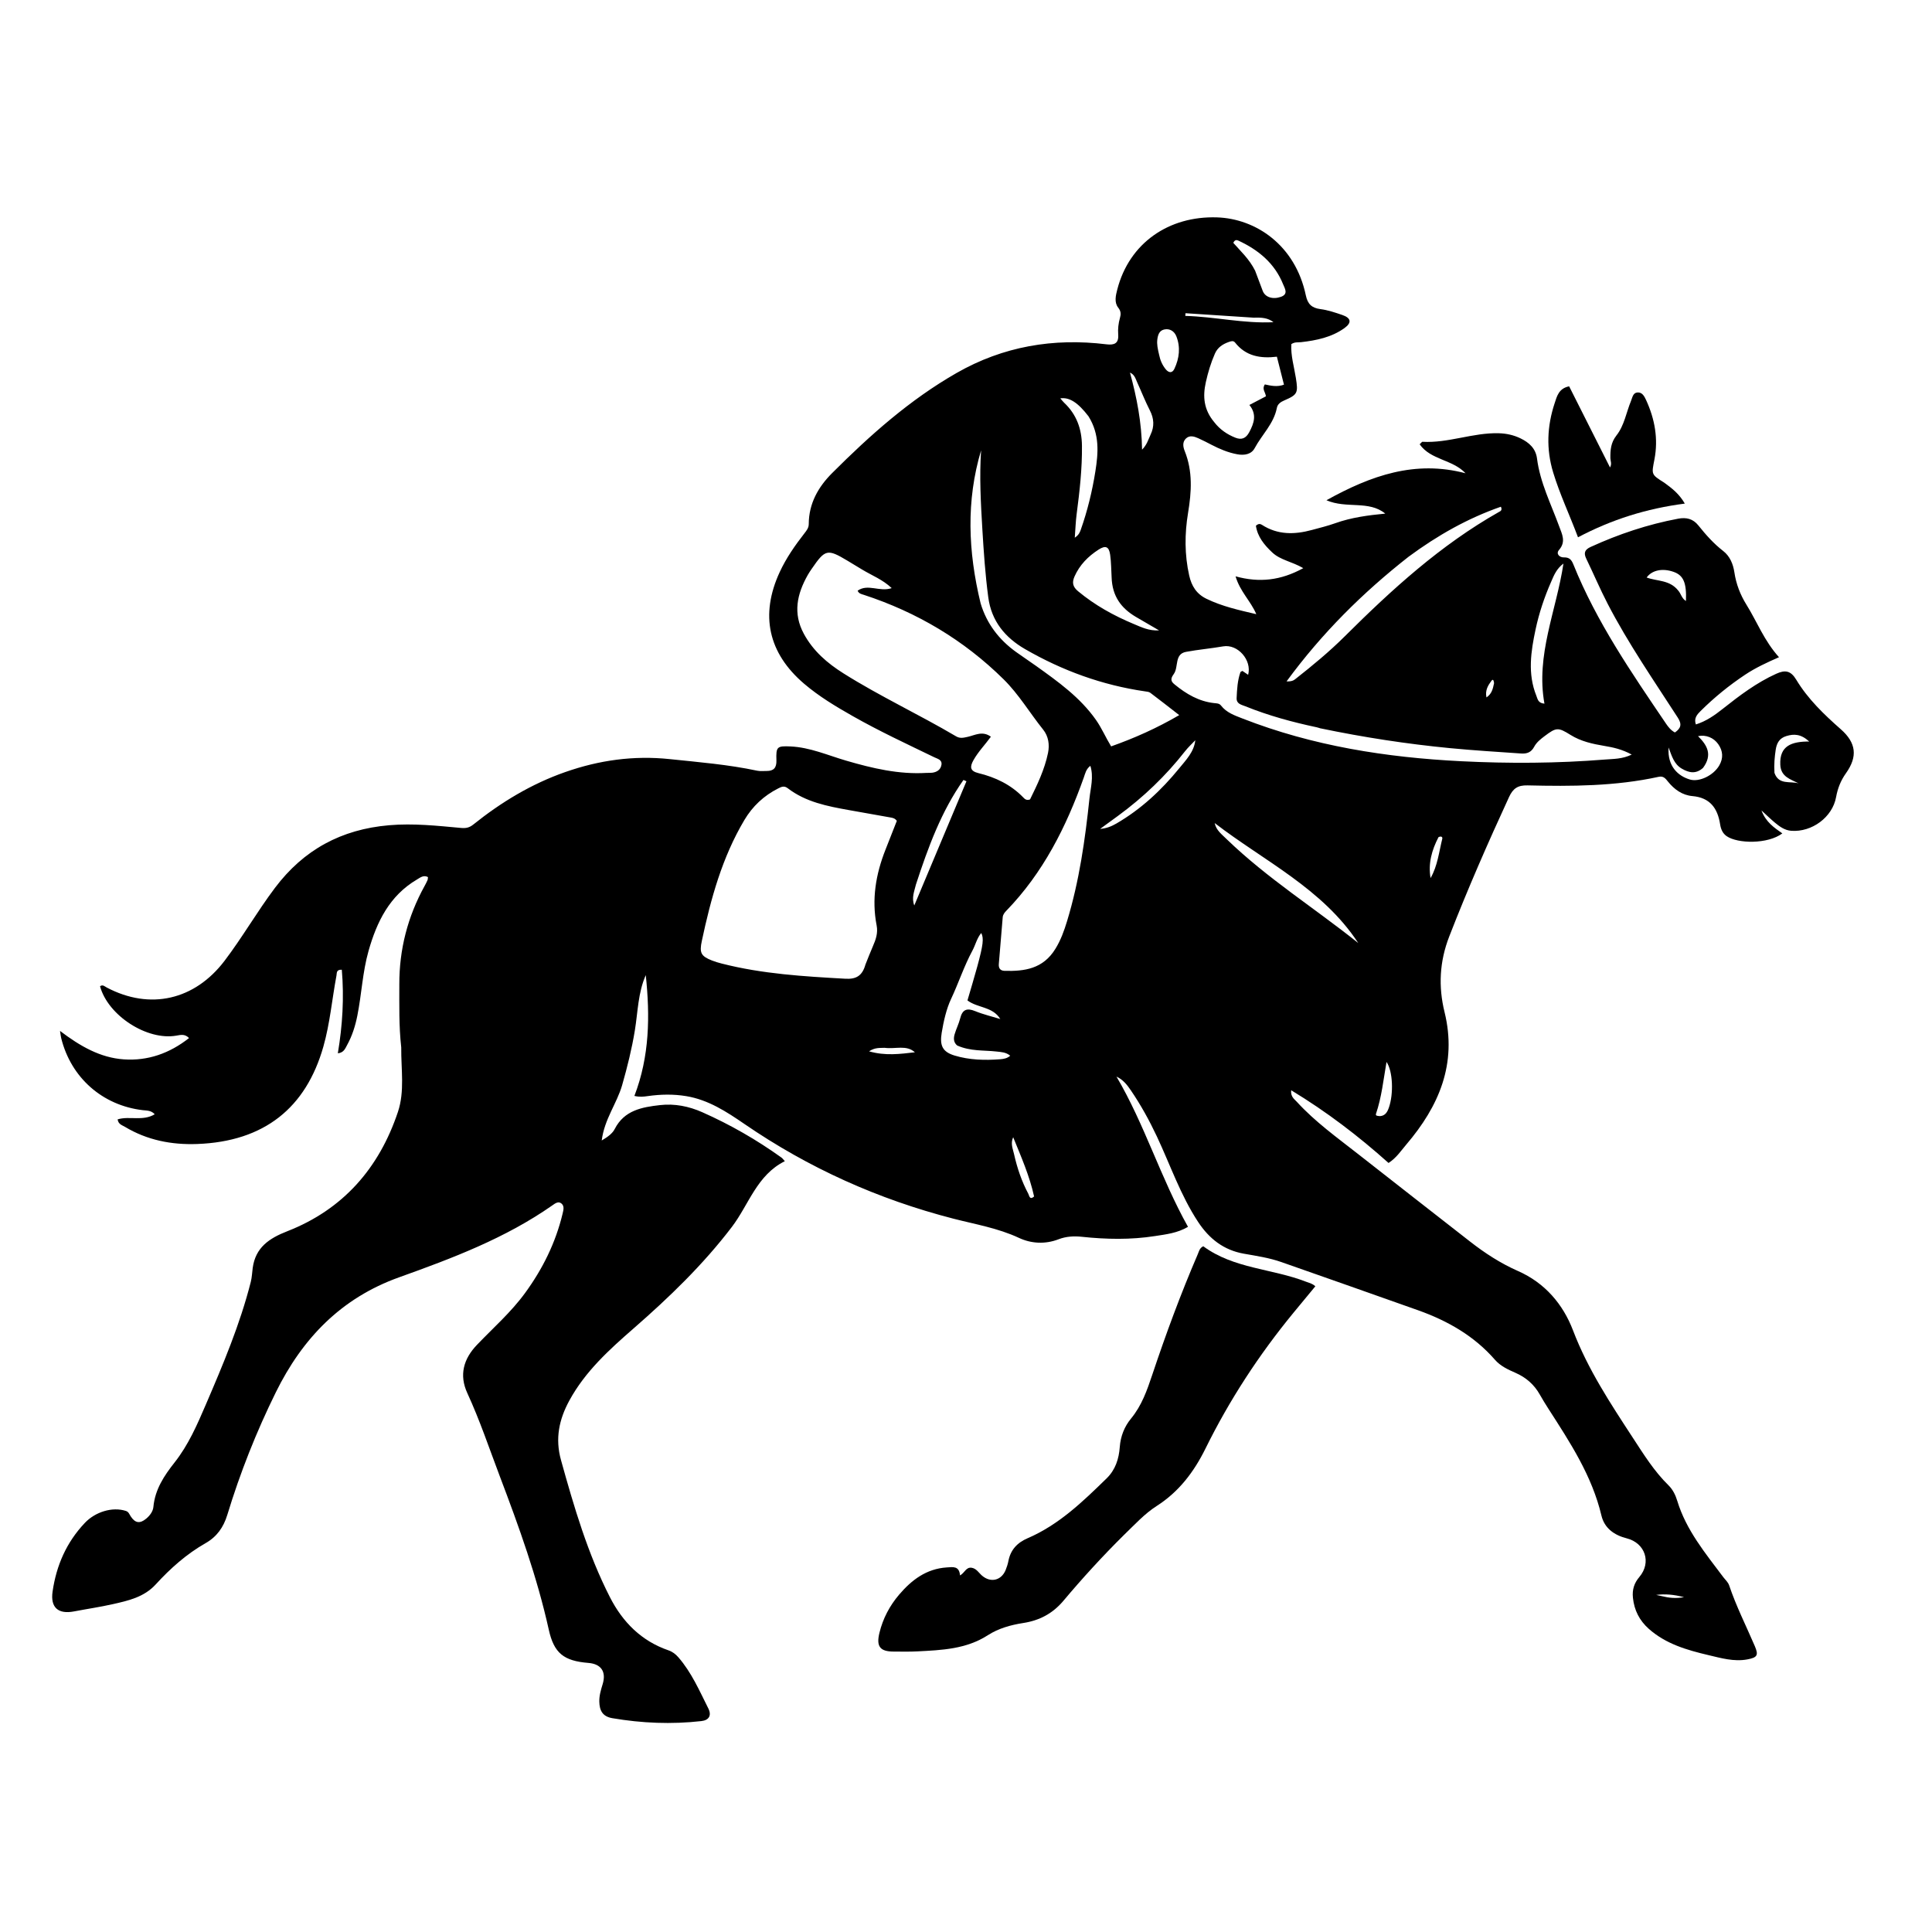 <svg version="1.1" id="Layer_1" xmlns="http://www.w3.org/2000/svg" xmlns:xlink="http://www.w3.org/1999/xlink" x="0px" y="0px"
	 width="100%" viewBox="0 0 1024 1024" enable-background="new 0 0 1024 1024" xml:space="preserve">
<path fill="#000000" opacity="1" stroke="none" 
	d="
M212.662,555.119 
	C211.377,543.688 211.677,532.693 211.648,521.708 
	C211.6,503.194 216.08,485.844 225.015,469.634 
	C225.577,468.615 226.119,467.579 226.586,466.514 
	C226.775,466.084 226.74,465.556 226.834,464.869 
	C224.451,463.635 222.703,465.152 220.946,466.19 
	C206.436,474.764 199.692,488.613 195.318,504.06 
	C192.137,515.295 191.672,526.997 189.387,538.386 
	C188.302,543.795 186.656,549.037 183.983,553.878 
	C182.996,555.666 182.268,557.946 179.059,558.27 
	C181.555,543.446 182.425,528.746 181.168,513.973 
	C178.141,513.875 178.595,515.69 178.335,517.069 
	C175.973,529.624 174.897,542.412 171.382,554.761 
	C162.175,587.112 140.143,605.041 104.48,606.346 
	C90.903,606.843 77.993,604.313 66.207,597.238 
	C64.732,596.353 62.702,595.912 62.344,593.285 
	C68.603,591.378 75.596,594.405 82.01,590.592 
	C80.118,588.464 77.776,588.657 75.638,588.406 
	C54.288,585.893 37.608,571.169 32.437,550.231 
	C32.247,549.462 32.173,548.665 31.804,546.401 
	C42.537,554.562 53.189,560.644 65.658,561.489 
	C78.369,562.351 89.83,558.337 100.198,550.187 
	C97.96,547.898 95.777,548.502 93.488,548.906 
	C77.933,551.646 57.236,538.255 53.027,522.754 
	C54.434,521.645 55.506,522.835 56.562,523.393 
	C79.583,535.555 103.224,530.022 119.015,509.249 
	C128.501,496.768 136.28,483.157 145.705,470.632 
	C160.957,450.361 180.892,439.579 206.201,437.395 
	C219.136,436.279 231.756,437.679 244.475,438.835 
	C247.031,439.067 248.848,438.631 250.815,437.055 
	C265.605,425.209 281.601,415.501 299.602,409.203 
	C317.6,402.907 335.83,400.34 354.978,402.345 
	C370.507,403.972 386.038,405.235 401.338,408.492 
	C402.938,408.832 404.66,408.619 406.325,408.634 
	C410.093,408.668 411.641,406.899 411.515,403.041 
	C411.277,395.761 411.784,395.297 419.046,395.634 
	C429.333,396.112 438.726,400.311 448.421,403.143 
	C462.381,407.22 476.384,410.54 491.07,409.652 
	C492.067,409.592 493.079,409.688 494.065,409.561 
	C496.608,409.233 498.577,407.968 498.992,405.339 
	C499.418,402.65 496.881,402.187 495.212,401.379 
	C480.672,394.341 466.021,387.526 451.958,379.544 
	C442.972,374.444 434.112,369.142 426.213,362.405 
	C407.172,346.165 402.749,325.937 413.261,303.212 
	C416.712,295.752 421.382,289.069 426.405,282.617 
	C427.546,281.152 428.651,279.777 428.656,277.765 
	C428.686,266.91 433.663,258.125 441.01,250.778 
	C461.075,230.709 482.21,211.873 507.003,197.692 
	C531.702,183.564 558.346,179.041 586.445,182.495 
	C590.515,182.995 593.01,182.092 592.671,177.359 
	C592.455,174.36 592.766,171.393 593.606,168.471 
	C594.152,166.567 594.196,164.972 592.651,163.018 
	C590.481,160.273 591.366,156.601 592.184,153.427 
	C598.544,128.739 619.562,114.398 644.996,115.215 
	C665.526,115.875 686.504,129.837 692.112,156.523 
	C693.096,161.207 695.264,163.234 699.907,163.842 
	C703.826,164.354 707.68,165.659 711.45,166.946 
	C716.118,168.539 716.571,171.034 712.578,173.899 
	C705.755,178.793 697.755,180.423 689.591,181.359 
	C687.964,181.545 686.244,181.15 684.435,182.399 
	C684.062,188.412 685.894,194.344 686.84,200.34 
	C688.071,208.144 687.837,209.16 680.805,212.18 
	C678.835,213.026 677.168,214.093 676.755,216.224 
	C675.129,224.599 668.821,230.397 664.991,237.556 
	C663.288,240.74 659.659,241.504 655.732,240.77 
	C650.892,239.866 646.513,238.023 642.216,235.794 
	C639.854,234.568 637.489,233.339 635.062,232.252 
	C632.881,231.275 630.461,230.559 628.516,232.475 
	C626.622,234.34 627.037,236.858 627.916,239.047 
	C632.242,249.818 631.549,260.681 629.69,271.889 
	C627.868,282.867 627.819,294.018 630.306,305.064 
	C631.56,310.639 634.209,314.819 639.44,317.364 
	C647.803,321.432 656.764,323.397 665.866,325.526 
	C662.918,318.571 657.225,313.525 654.875,305.471 
	C667.403,308.932 678.78,307.712 690.764,301.132 
	C684.718,297.605 678.677,296.895 674.346,292.838 
	C670.021,288.788 666.507,284.448 665.658,278.665 
	C667.008,277.391 668.025,277.638 668.864,278.18 
	C677.213,283.563 686.127,283.39 695.269,280.912 
	C699.439,279.781 703.658,278.762 707.719,277.31 
	C716.263,274.258 725.106,273.108 734.225,272.222 
	C725.463,265.062 713.773,269.784 703.037,265.142 
	C726.742,251.976 750.111,243.787 776.773,250.845 
	C769.807,243.429 758.374,243.898 752.451,235.483 
	C753.433,234.565 753.68,234.143 753.901,234.156 
	C767.646,234.948 780.661,229.251 794.364,229.627 
	C798.433,229.739 802.273,230.577 805.914,232.344 
	C810.478,234.559 813.966,237.682 814.654,243.061 
	C816.281,255.787 822.081,267.147 826.4,278.993 
	C827.913,283.142 830.13,287.09 826.313,291.487 
	C824.526,293.546 826.611,295.496 828.863,295.432 
	C831.791,295.348 832.925,296.684 833.903,299.114 
	C846.189,329.652 864.74,356.56 883.053,383.597 
	C884.243,385.354 885.595,387.075 887.734,388.225 
	C890.765,386.104 891.631,384.025 889.32,380.445 
	C876.495,360.583 863.024,341.104 852.117,320.071 
	C848.059,312.245 844.615,304.103 840.771,296.163 
	C839.301,293.127 839.891,291.345 843.049,289.9 
	C857.947,283.086 873.358,277.938 889.474,274.91 
	C893.768,274.104 897.326,274.94 900.16,278.482 
	C904.114,283.422 908.279,288.126 913.345,292.051 
	C916.883,294.791 918.602,298.954 919.253,303.321 
	C920.177,309.533 922.365,315.227 925.649,320.499 
	C931.256,329.501 935.027,339.604 942.906,348.337 
	C936.403,351.19 930.435,353.958 924.961,357.603 
	C916.475,363.253 908.607,369.65 901.377,376.825 
	C899.508,378.68 897.682,380.689 898.848,383.972 
	C904.347,382.244 908.795,379.106 913.102,375.692 
	C921.986,368.652 930.998,361.84 941.432,357.112 
	C946.147,354.976 949.113,355.382 952.053,360.262 
	C958.205,370.474 966.77,378.694 975.691,386.545 
	C983.804,393.686 984.704,400.971 978.409,409.808 
	C975.619,413.723 974.013,417.817 973.158,422.512 
	C971.22,433.155 960.356,441.133 949.429,440.341 
	C945.897,440.086 943.218,438.079 940.65,435.95 
	C938.479,434.15 936.466,432.16 933.612,429.547 
	C935.925,435.735 940.346,438.673 944.678,441.72 
	C936.931,447.509 921.019,447.198 915.193,443.202 
	C912.951,441.664 912.084,439.358 911.688,436.834 
	C910.358,428.357 906.326,422.762 897.031,421.943 
	C891.648,421.469 887.425,418.44 884.055,414.256 
	C882.8,412.697 881.699,411.167 879.146,411.725 
	C856.207,416.746 832.91,416.823 809.614,416.27 
	C804.488,416.148 801.944,417.845 799.808,422.477 
	C788.579,446.819 777.842,471.345 768.128,496.35 
	C762.949,509.682 762.318,522.935 765.633,536.404 
	C772.394,563.869 762.673,586.354 745.312,606.693 
	C742.529,609.953 740.164,613.669 735.958,616.4 
	C720.076,602.187 703.155,589.234 684.348,577.86 
	C683.999,581.273 685.961,582.468 687.359,583.999 
	C697.084,594.648 708.777,602.991 720.034,611.835 
	C739.679,627.268 759.397,642.608 779.081,657.992 
	C786.987,664.171 795.371,669.616 804.559,673.662 
	C818.871,679.963 828.455,691.299 833.733,705.14 
	C841.615,725.811 853.602,743.91 865.505,762.151 
	C871.219,770.909 876.786,779.852 884.364,787.272 
	C886.638,789.497 888.06,792.429 888.986,795.483 
	C893.697,811.007 903.872,823.228 913.342,835.87 
	C914.433,837.326 915.891,838.506 916.497,840.308 
	C920.223,851.374 925.507,861.78 930.089,872.484 
	C932.138,877.272 931.462,878.529 926.109,879.523 
	C919.05,880.833 912.235,878.83 905.503,877.245 
	C894.138,874.568 882.915,871.344 873.875,863.298 
	C868.936,858.901 866.174,853.475 865.483,846.83 
	C865.036,842.535 866.142,839.071 868.908,835.808 
	C875.415,828.13 871.998,817.83 862.188,815.348 
	C855.555,813.669 850.377,809.974 848.788,803.264 
	C843.802,782.206 832.194,764.54 820.74,746.749 
	C819.118,744.229 817.556,741.666 816.077,739.06 
	C813.088,733.793 808.793,730.064 803.26,727.64 
	C799.285,725.899 795.265,724.049 792.368,720.723 
	C781.317,708.03 767.247,700.041 751.658,694.481 
	C727.535,685.877 703.349,677.446 679.192,668.937 
	C672.736,666.663 665.987,665.668 659.296,664.488 
	C648.567,662.596 640.88,656.537 635.022,647.647 
	C625.696,633.492 620.286,617.46 613.132,602.266 
	C609.148,593.807 604.655,585.655 599.394,577.935 
	C597.433,575.057 595.315,572.264 591.754,570.623 
	C606.693,595.952 615.115,624.274 629.666,650.249 
	C623.95,653.614 617.938,654.233 612.189,655.136 
	C599.31,657.16 586.325,656.895 573.372,655.522 
	C569.166,655.076 565,655.318 561.075,656.836 
	C553.941,659.594 546.505,659.115 540.125,656.131 
	C528.968,650.911 517.037,648.938 505.371,645.934 
	C465.466,635.659 428.532,619.049 394.544,595.719 
	C385.103,589.239 375.406,582.9 363.701,580.971 
	C356.917,579.853 350.117,579.988 343.344,580.952 
	C341.2,581.258 339.154,581.54 336.241,580.864 
	C344.332,559.809 344.55,538.436 342.274,516.827 
	C338.144,526.183 338.092,536.28 336.5,546.051 
	C334.892,555.92 332.492,565.546 329.752,575.135 
	C326.984,584.82 320.348,593.108 318.928,604.478 
	C322.271,602.506 324.602,600.76 325.824,598.374 
	C330.904,588.453 340.276,586.811 349.81,585.725 
	C357.551,584.842 365.092,586.335 372.21,589.493 
	C387.02,596.063 401.01,604.094 414.183,613.534 
	C414.693,613.899 415.064,614.461 415.98,615.45 
	C401.115,622.836 396.91,638.489 387.879,650.336 
	C372.622,670.351 354.679,687.641 335.818,704.096 
	C322.859,715.402 310.173,726.875 301.773,742.302 
	C296.287,752.376 294.169,762.48 297.341,773.883 
	C304.258,798.753 311.496,823.485 323.292,846.574 
	C330.044,859.79 339.962,869.773 354.325,874.721 
	C356.43,875.446 358.076,876.707 359.549,878.401 
	C366.537,886.436 370.707,896.125 375.409,905.474 
	C377.285,909.205 375.797,911.752 371.712,912.213 
	C355.925,913.994 340.204,913.348 324.535,910.669 
	C319.338,909.781 317.739,906.583 317.646,901.887 
	C317.582,898.658 318.504,895.646 319.424,892.626 
	C321.417,886.084 318.65,881.936 311.889,881.388 
	C298.807,880.327 293.632,876.255 290.866,863.762 
	C284.695,835.892 275.032,809.157 264.942,782.554 
	C259.336,767.774 254.32,752.769 247.691,738.379 
	C243.247,728.732 245.704,720.208 252.811,712.784 
	C261.443,703.767 270.873,695.501 278.285,685.341 
	C287.616,672.551 294.521,658.641 298.205,643.19 
	C298.641,641.361 299.188,639.362 297.713,637.998 
	C295.982,636.398 294.139,637.9 292.743,638.878 
	C267.896,656.279 239.777,666.89 211.586,676.98 
	C180.736,688.022 160.266,709.413 146.185,737.965 
	C135.86,758.9 127.276,780.562 120.484,802.891 
	C118.469,809.517 114.91,814.522 108.974,817.896 
	C98.864,823.645 90.304,831.286 82.51,839.799 
	C76.356,846.52 68.051,848.377 59.78,850.238 
	C52.987,851.767 46.078,852.774 39.234,854.084 
	C30.715,855.714 26.653,851.895 27.868,843.549 
	C29.89,829.663 35.237,817.438 44.986,807.151 
	C50.5,801.333 59.531,798.495 66.719,800.824 
	C68.218,801.31 68.568,802.614 69.277,803.696 
	C71.639,807.301 74.136,807.684 77.449,804.947 
	C79.452,803.292 81.083,801.08 81.306,798.675 
	C82.167,789.397 87.022,782.109 92.514,775.159 
	C99.844,765.881 104.49,755.169 109.085,744.474 
	C118.213,723.23 127.222,701.917 132.928,679.414 
	C133.535,677.02 133.606,674.492 133.943,672.028 
	C135.426,661.192 142.638,656.342 152.235,652.593 
	C181.835,641.031 200.93,619.177 210.911,589.331 
	C214.568,578.399 212.558,566.879 212.662,555.119 
M458.698,511.255 
	C460.007,508.018 461.239,504.747 462.644,501.552 
	C464.2,498.012 465.421,494.521 464.637,490.502 
	C461.944,476.701 464.173,463.429 469.262,450.507 
	C471.315,445.294 473.364,440.08 475.337,435.063 
	C474.3,433.682 473.159,433.487 472,433.283 
	C464.659,431.987 457.32,430.68 449.982,429.368 
	C438.504,427.314 427.059,425.115 417.495,417.764 
	C415.637,416.336 414.225,416.989 412.506,417.858 
	C404.872,421.717 398.888,427.297 394.522,434.649 
	C382.73,454.504 376.733,476.394 371.981,498.724 
	C370.641,505.02 371.513,506.769 377.323,509.073 
	C379.012,509.742 380.775,510.255 382.538,510.707 
	C404.045,516.217 426.055,517.519 448.098,518.751 
	C453.664,519.062 457.005,517.315 458.698,511.255 
M456.802,301.793 
	C454.237,300.243 451.679,298.682 449.107,297.143 
	C438.563,290.83 437.361,291.1 430.297,301.385 
	C429.544,302.482 428.792,303.587 428.138,304.744 
	C422.449,314.814 420.134,325.022 426.073,335.967 
	C431.016,345.077 438.488,351.497 447.037,356.884 
	C466.357,369.056 487.108,378.674 506.749,390.273 
	C508.884,391.533 510.744,391.015 512.911,390.542 
	C516.76,389.702 520.686,387.198 525.193,390.471 
	C522.057,394.777 518.428,398.469 515.926,402.963 
	C513.987,406.448 514.064,408.67 518.567,409.766 
	C527.606,411.966 535.792,415.871 542.379,422.689 
	C543.132,423.469 544.039,424.418 545.943,423.706 
	C549.728,416.013 553.65,407.934 555.469,399.084 
	C556.358,394.752 555.742,390.257 552.89,386.705 
	C545.809,377.885 540.015,368.03 531.921,360.039 
	C510.819,339.205 485.983,324.489 457.841,315.275 
	C456.614,314.873 455.237,314.702 454.561,313.082 
	C459.994,309.204 466.177,313.912 472.623,311.717 
	C467.79,307.135 462.297,305.127 456.802,301.793 
M699.748,386.015 
	C699.11,385.829 698.481,385.6 697.832,385.462 
	C684.974,382.729 672.317,379.296 660.116,374.357 
	C658.091,373.537 655.296,373.142 655.437,369.988 
	C655.645,365.355 655.895,360.711 657.446,356.273 
	C657.529,356.035 657.969,355.922 658.493,355.595 
	C659.424,356.226 660.447,356.921 661.539,357.661 
	C663.629,349.935 656.046,341.234 648.29,342.588 
	C641.741,343.732 635.11,344.288 628.606,345.501 
	C622.35,346.667 624.783,353.521 622.14,357.222 
	C621.158,358.596 620.005,360.43 621.888,362.166 
	C622.133,362.391 622.383,362.612 622.64,362.822 
	C628.784,367.86 635.46,371.778 643.553,372.662 
	C644.878,372.807 646.23,372.743 647.169,373.96 
	C650.073,377.724 654.418,379.206 658.568,380.829 
	C695.805,395.387 734.79,401.473 774.415,403.464 
	C799.841,404.742 825.357,404.606 850.785,402.561 
	C855.193,402.206 859.863,402.353 864.843,399.944 
	C859.698,397.125 855.049,396.139 850.315,395.344 
	C844.074,394.297 837.915,392.953 832.433,389.534 
	C825.843,385.424 824.885,385.469 818.699,390.132 
	C816.562,391.743 814.404,393.441 813.146,395.807 
	C811.587,398.743 809.342,399.591 806.194,399.37 
	C793.602,398.488 781.008,397.74 768.433,396.52 
	C745.611,394.306 723.002,390.854 699.748,386.015 
M559.407,502.862 
	C562.233,498.293 564.027,493.273 565.576,488.184 
	C572.024,466.994 575.126,445.151 577.432,423.225 
	C578.017,417.673 579.772,411.874 577.919,405.909 
	C575.606,407.624 575.179,410.016 574.423,412.143 
	C565.14,438.241 552.892,462.6 533.358,482.73 
	C532.425,483.691 531.579,484.754 531.459,486.158 
	C530.754,494.422 530.049,502.686 529.394,510.953 
	C529.225,513.087 530.085,514.51 532.461,514.571 
	C542.972,514.84 552.843,513.583 559.407,502.862 
M519.743,319.773 
	C522.969,330.556 529.431,338.995 538.484,345.526 
	C541.992,348.056 545.613,350.429 549.131,352.946 
	C560.782,361.28 572.442,369.578 580.865,381.538 
	C583.93,385.891 585.992,390.802 588.923,395.6 
	C601.3,391.207 612.99,386.028 625.014,379.026 
	C619.371,374.647 614.572,370.862 609.684,367.196 
	C608.954,366.648 607.817,366.57 606.845,366.429 
	C584.195,363.14 563.066,355.448 543.31,344.043 
	C532.746,337.944 525.488,329.215 523.809,316.615 
	C522.207,304.593 521.389,292.506 520.663,280.411 
	C519.828,266.513 519.07,252.611 520.001,238.682 
	C512.025,265.4 513.059,292.186 519.743,319.773 
M643.629,223.821 
	C646.555,227.621 650.373,230.238 654.776,231.984 
	C658.049,233.281 660.362,232.388 662.133,229.06 
	C664.68,224.274 666.264,219.659 662.2,214.639 
	C665.533,212.897 668.258,211.472 670.955,210.063 
	C670.752,207.855 668.67,206.213 670.412,203.754 
	C673.558,204.451 676.947,205.215 680.53,203.885 
	C679.253,198.837 678.045,194.06 676.779,189.056 
	C668.029,190.115 660.281,188.777 654.604,181.551 
	C653.721,180.428 652.481,180.838 651.368,181.225 
	C648.121,182.355 645.39,184.095 643.934,187.415 
	C641.789,192.304 640.273,197.36 639.111,202.584 
	C637.426,210.159 637.975,217.114 643.629,223.821 
M746.56,295.093 
	C722.35,314.08 700.702,335.511 681.896,361.163 
	C684.771,361.25 685.731,360.573 686.645,359.854 
	C695.673,352.751 704.528,345.453 712.683,337.336 
	C737.633,312.501 763.543,288.851 794.437,271.375 
	C795.161,270.965 796.413,270.579 795.509,268.574 
	C777.98,274.684 762.031,283.674 746.56,295.093 
M507.335,554.141 
	C505.365,552.512 505.349,550.318 505.965,548.198 
	C506.796,545.334 508.199,542.625 508.918,539.74 
	C510.088,535.051 512.472,534.12 516.884,535.926 
	C521.17,537.681 525.739,538.746 530.184,540.114 
	C526.066,533.394 518.16,534.339 512.774,530.245 
	C514.545,524.158 516.334,518.301 517.948,512.395 
	C521.133,500.744 521.515,497.284 520.077,494.507 
	C517.76,497.289 517.041,500.8 515.403,503.837 
	C510.941,512.113 508.028,521.111 504.026,529.606 
	C501.65,534.65 500.13,541.228 499.12,547.371 
	C498.021,554.054 499.446,557.488 505.926,559.453 
	C513.803,561.841 521.965,562.051 530.107,561.425 
	C531.816,561.294 533.883,560.988 535.439,559.537 
	C533.096,557.633 530.628,557.613 528.129,557.326 
	C521.411,556.555 514.482,557.292 507.335,554.141 
M589.18,305.973 
	C588.945,301.995 588.963,297.981 588.409,294.048 
	C587.793,289.667 585.979,288.923 582.292,291.292 
	C576.736,294.862 572.242,299.385 569.506,305.573 
	C568.06,308.843 568.658,311.09 571.393,313.364 
	C580.313,320.782 590.314,326.318 600.956,330.75 
	C604.933,332.407 608.89,334.423 614.316,334.113 
	C609.692,331.425 605.823,329.21 601.988,326.938 
	C594.342,322.41 589.498,316.105 589.18,305.973 
M650.439,445.044 
	C671.787,465.616 696.873,481.415 719.912,499.835 
	C700.908,470.903 670.034,456.427 643.798,436.232 
	C644.619,440.121 647.514,442.138 650.439,445.044 
M576.921,220.645 
	C571.323,213.358 566.85,210.456 561.978,211.13 
	C562.706,211.967 563.294,212.771 564.007,213.443 
	C570.582,219.633 573.359,227.31 573.458,236.249 
	C573.594,248.422 572.222,260.449 570.644,272.48 
	C570.127,276.423 570.004,280.417 569.655,284.994 
	C571.819,283.532 572.354,282.129 572.851,280.717 
	C576.39,270.663 578.905,260.336 580.57,249.827 
	C582.119,240.047 582.919,230.26 576.921,220.645 
M822.068,308.515 
	C818.522,316.594 815.735,324.949 813.898,333.558 
	C811.396,345.286 809.594,357.097 814.3,368.771 
	C814.974,370.441 815.15,372.692 818.588,372.948 
	C813.901,347.188 824.862,323.86 828.663,298.688 
	C825.037,301.465 823.712,304.658 822.068,308.515 
M665.242,143.474 
	C666.584,147.053 667.896,150.644 669.278,154.208 
	C670.562,157.521 674.561,158.86 678.916,157.326 
	C683.013,155.884 680.957,152.881 680.092,150.719 
	C675.63,139.575 667.045,132.498 656.443,127.563 
	C655.556,127.15 654.476,126.924 653.679,128.72 
	C657.527,133.117 662.139,137.265 665.242,143.474 
M485.469,468.806 
	C484.632,472.373 483.025,475.833 484.594,479.907 
	C493.808,457.969 503.022,436.031 512.236,414.093 
	C511.71,413.858 511.184,413.624 510.658,413.39 
	C498.93,429.995 491.992,448.872 485.469,468.806 
M633.529,392.345 
	C631.711,394.281 629.731,396.09 628.1,398.173 
	C617.884,411.223 606.025,422.553 592.674,432.343 
	C589.486,434.681 586.284,437.001 583.088,439.33 
	C586.404,439.094 589.129,437.985 591.75,436.46 
	C604.722,428.912 615.505,418.874 624.922,407.326 
	C628.629,402.78 632.891,398.472 633.529,392.345 
M902.656,406.974 
	C898.973,410.325 895.283,409.72 891.3,407.347 
	C887.318,404.975 886.137,400.894 884.382,396.187 
	C883.68,406.288 889.547,411.324 895.625,413.147 
	C900.656,414.655 908.193,411.005 911.261,405.672 
	C913.47,401.831 913.232,398.033 910.714,394.431 
	C908.286,390.958 904.133,389.291 899.99,390.182 
	C904.817,394.922 907.809,400.001 902.656,406.974 
M614.361,188.08 
	C614.914,190.877 616.013,193.436 617.805,195.659 
	C619.416,197.659 621.299,197.938 622.463,195.46 
	C625.079,189.893 625.772,183.999 623.468,178.198 
	C622.463,175.667 620.083,173.969 617.063,174.634 
	C614.389,175.223 613.708,177.565 613.404,179.95 
	C613.086,182.452 613.615,184.875 614.361,188.08 
M609.843,230.334 
	C611.918,225.993 611.667,221.844 609.451,217.517 
	C606.957,212.645 604.962,207.519 602.682,202.536 
	C601.834,200.681 601.352,198.534 598.91,197.488 
	C602.528,210.643 605.106,223.913 605.317,238.332 
	C607.892,235.709 608.507,233.245 609.843,230.334 
M940.497,409.629 
	C942.775,416.18 948.768,413.897 953.282,415.197 
	C948.935,412.952 943.89,411.762 943.592,405.322 
	C943.125,395.24 949.615,393.004 958.92,393.016 
	C954.541,388.985 950.823,388.905 946.846,390.113 
	C943.222,391.213 941.715,393.695 941.154,397.418 
	C940.581,401.223 940.232,404.983 940.497,409.629 
M889.493,313.005 
	C890.961,314.641 891.313,317.169 893.585,318.552 
	C893.969,308.911 892.282,304.991 887.139,303.138 
	C881.314,301.039 875.645,302.097 872.76,306.095 
	C878.279,308.158 884.931,307.239 889.493,313.005 
M731.474,591.571 
	C734.269,591.341 735.339,589.343 736.14,587.047 
	C738.701,579.708 738.245,567.701 734.883,562.85 
	C733.247,572.324 732.287,581.522 729.326,590.29 
	C728.924,591.482 730.11,591.463 731.474,591.571 
M548.093,634.161 
	C545.694,623.208 541.186,613.049 537.01,602.748 
	C535.487,606.046 536.826,608.857 537.458,611.677 
	C539.095,618.987 541.479,626.079 545.023,632.709 
	C545.58,633.751 545.71,636.217 548.093,634.161 
M664.52,168.377 
	C652.459,167.588 640.398,166.798 628.337,166.009 
	C628.303,166.484 628.268,166.959 628.233,167.434 
	C643.865,167.859 659.228,171.567 674.964,170.772 
	C672.038,168.463 668.765,168.229 664.52,168.377 
M468.838,555.365 
	C466.417,555.5 463.897,555.075 460.608,557.223 
	C469.31,559.716 477.099,558.629 484.917,557.727 
	C480.345,553.668 474.798,556.132 468.838,555.365 
M762.438,443.702 
	C758.883,450.546 756.875,457.666 758.236,465.401 
	C761.96,458.892 762.692,451.575 764.438,444.551 
	C764.638,443.746 764.027,442.948 762.438,443.702 
M791.882,362.111 
	C791.794,361.214 791.509,359.477 790.528,360.798 
	C788.81,363.109 787.032,365.773 787.854,369.654 
	C790.638,367.758 791.231,365.276 791.882,362.111 
M880.887,846.003 
	C884.47,846.894 888.069,847.33 892.568,846.54 
	C887.149,845.125 882.52,844.733 877.803,845.343 
	C878.6,845.5 879.397,845.657 880.887,846.003 
z"/>
<path fill="#000000" opacity="1" stroke="none" 
	d="
M595.638,813.647 
	C584.257,824.92 573.695,836.488 563.62,848.462 
	C557.901,855.259 550.877,858.899 542.362,860.224 
	C535.72,861.258 529.202,863.07 523.611,866.679 
	C512.087,874.12 499.156,874.586 486.204,875.268 
	C482.051,875.486 477.878,875.364 473.714,875.366 
	C466.384,875.37 464.35,872.649 466.126,865.395 
	C467.983,857.807 471.533,851.082 476.57,845.175 
	C483.232,837.362 491.048,831.466 501.816,830.767 
	C505.036,830.559 508.431,829.849 508.824,835.006 
	C511.292,833.715 512.02,830.429 515.038,830.95 
	C517.581,831.389 518.756,833.622 520.491,835.116 
	C525.051,839.043 530.748,837.716 533.021,832.12 
	C533.643,830.588 534.16,828.982 534.474,827.362 
	C535.619,821.438 539.161,817.659 544.606,815.319 
	C561.193,808.192 573.891,795.914 586.54,783.56 
	C591.245,778.965 593.041,773.181 593.502,766.944 
	C593.926,761.219 595.969,756.111 599.473,751.86 
	C605.144,744.98 607.955,736.924 610.712,728.686 
	C617.944,707.074 625.822,685.695 634.849,664.756 
	C635.486,663.279 635.759,661.496 637.761,660.546 
	C653.875,672.473 674.298,672.354 692.294,679.361 
	C693.834,679.96 695.502,680.223 697.158,681.759 
	C693.293,686.436 689.396,691.125 685.526,695.837 
	C667.275,718.058 651.642,741.986 638.923,767.783 
	C632.842,780.118 624.835,790.687 613.073,798.2 
	C606.576,802.349 601.417,808.106 595.638,813.647 
z"/>
<path fill="#000000" opacity="1" stroke="none" 
	d="
M882.091,255.832 
	C886.215,258.847 889.985,261.711 892.98,266.915 
	C872.63,269.553 854.246,275.35 836.373,284.779 
	C831.915,272.875 826.737,262.017 823.213,250.407 
	C819.435,237.958 819.995,225.832 823.99,213.726 
	C825.194,210.079 826.151,205.851 831.675,204.76 
	C838.822,218.942 846.01,233.205 853.344,247.758 
	C854.441,245.807 853.562,244.354 853.539,242.903 
	C853.469,238.553 853.762,234.589 856.761,230.787 
	C860.925,225.508 861.944,218.615 864.473,212.481 
	C865.215,210.681 865.483,208.212 867.863,208.016 
	C870.397,207.806 871.544,210.038 872.448,212 
	C877.077,222.043 878.993,232.57 876.887,243.494 
	C875.346,251.489 875.056,251.433 882.091,255.832 
z"/>
</svg>